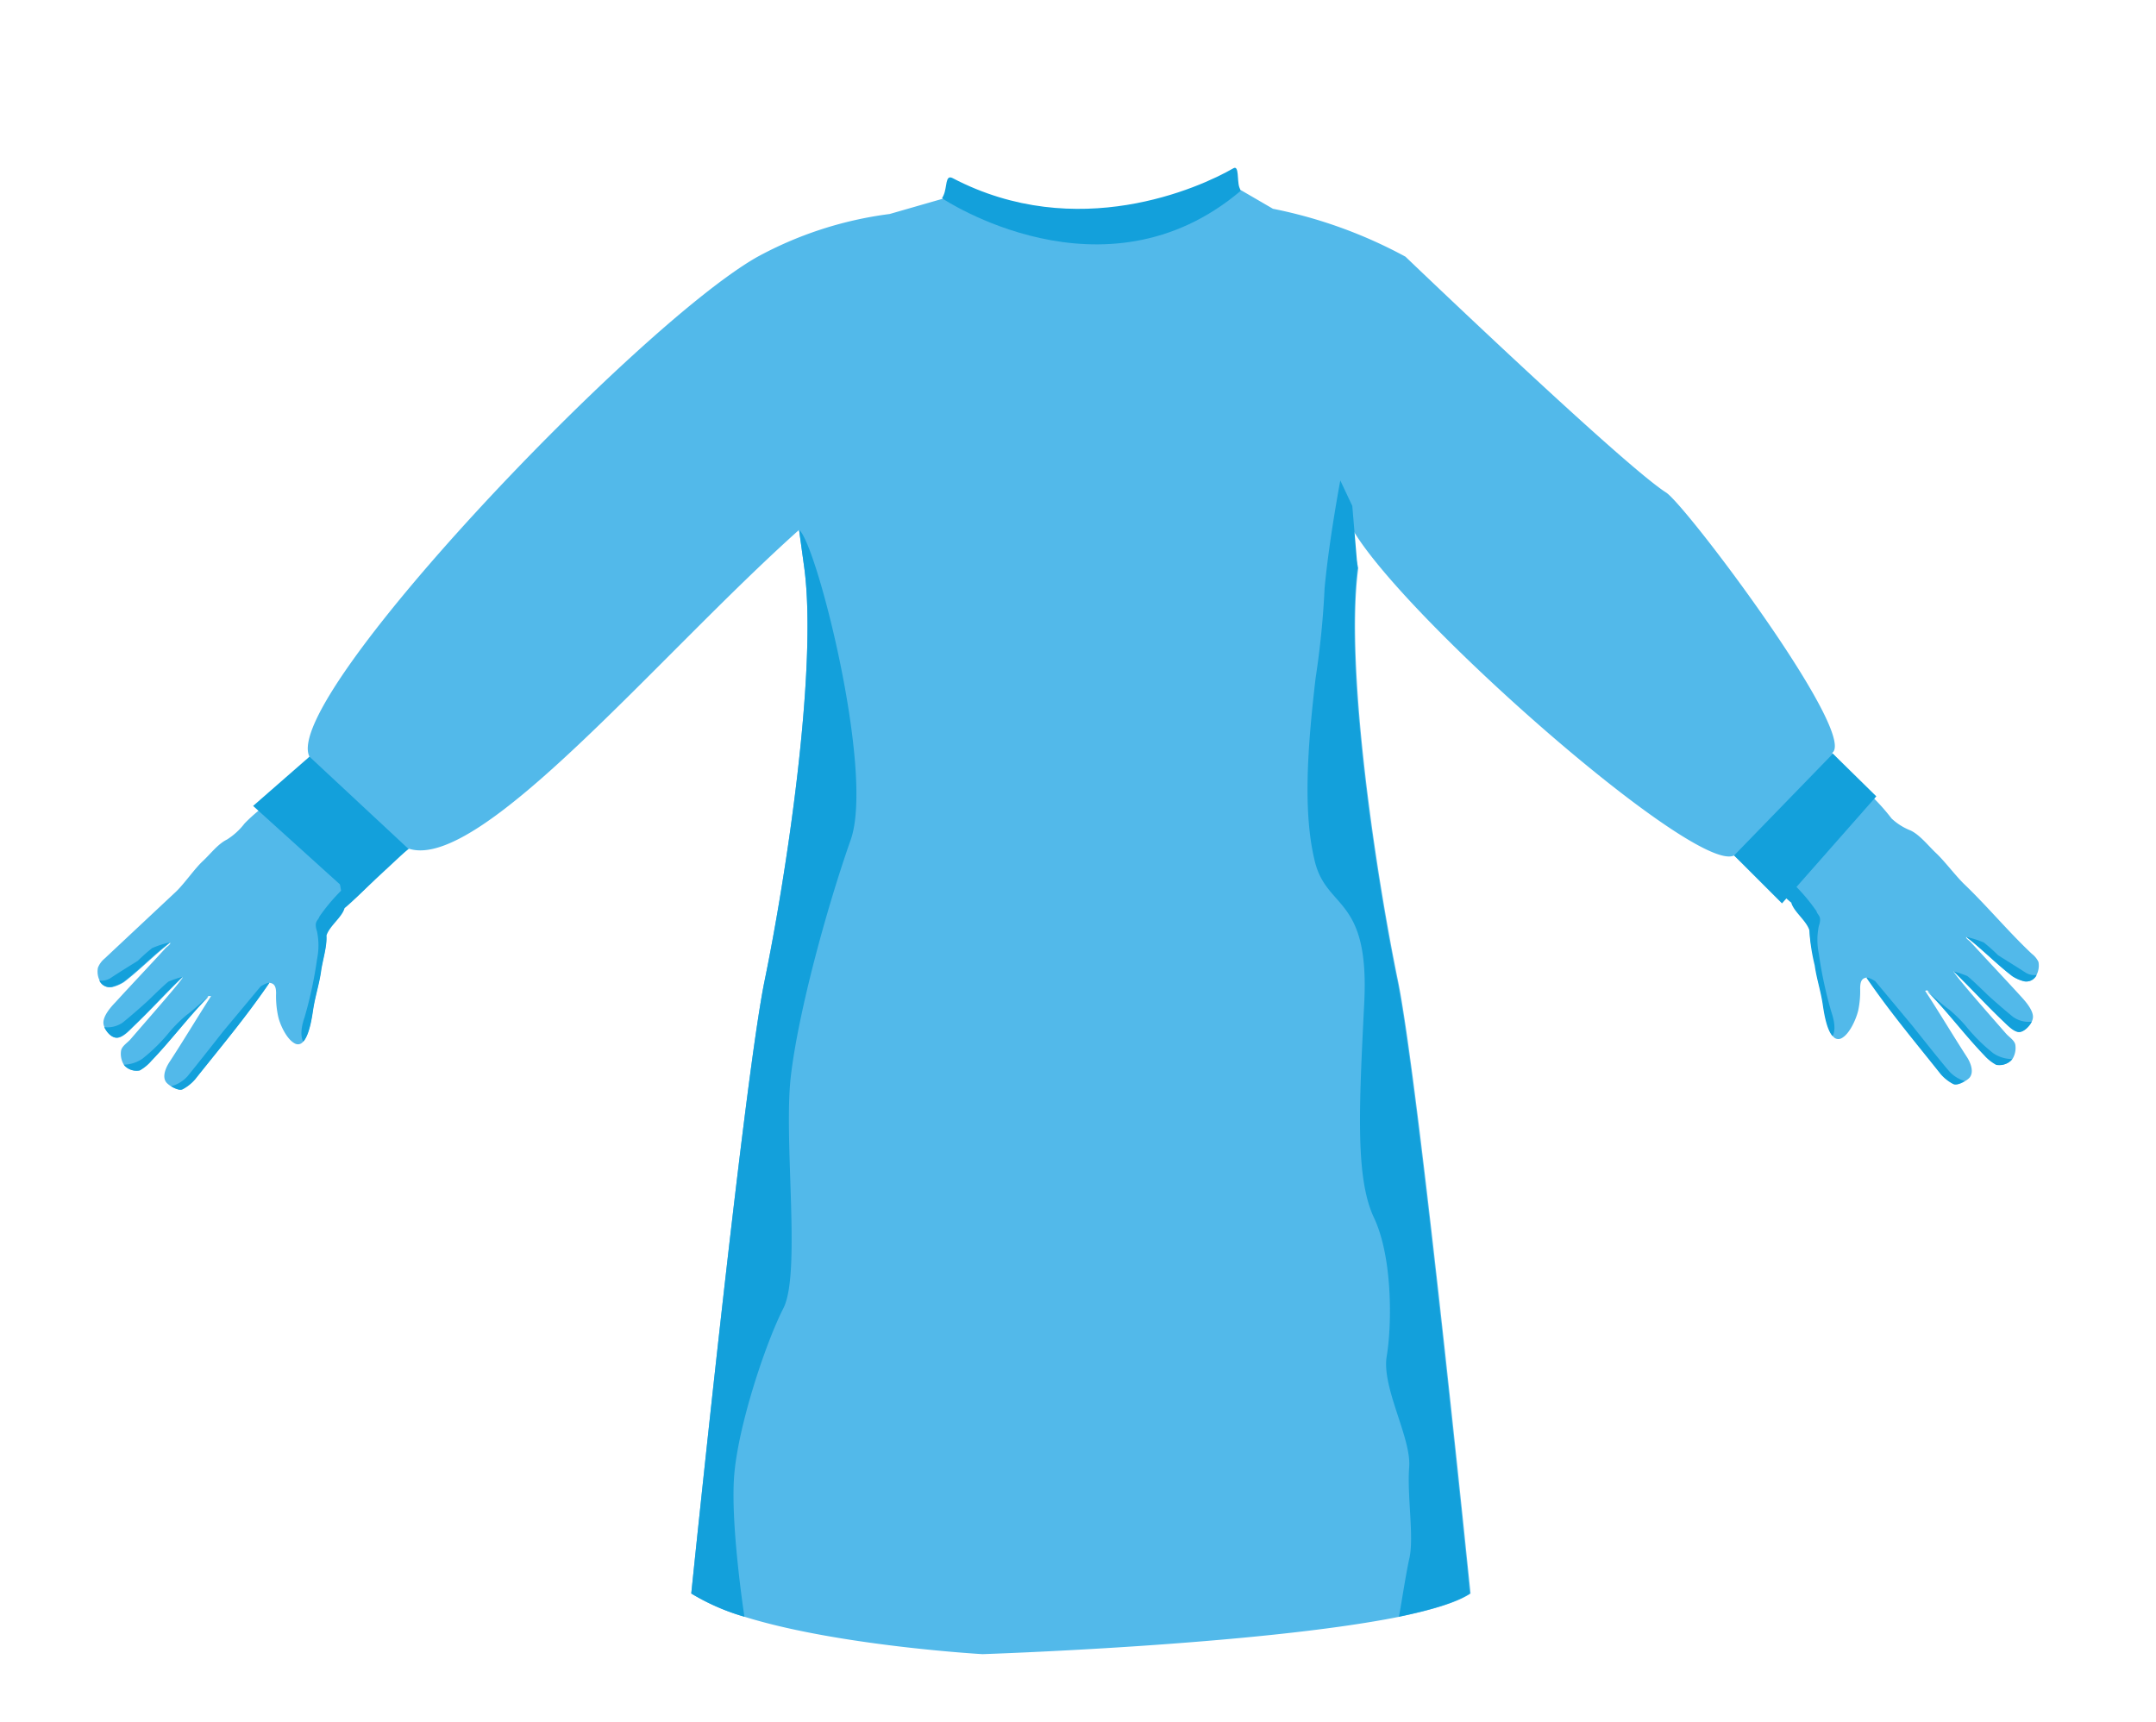 <svg id="Layer_1" data-name="Layer 1" xmlns="http://www.w3.org/2000/svg" viewBox="0 0 288 230.03"><defs><style>.cls-1{fill:#52b9ea;}.cls-2{fill:#13a0db;}</style></defs><path class="cls-1" d="M13.94,128.09l9.51-8.91c1.15-1.08,2.49-3.06,3.64-4.14,1-.92,2-2.28,3.23-2.88A9,9,0,0,0,32.68,110a22.14,22.14,0,0,1,2.65-2.31c.34-.22,1.27,1.54,1.7,1.53s-.19,1,.26,1.31A24,24,0,0,1,43.61,116c.33.36,1.58.29,1.73.74s1.84,1.77,1.6,2.21c0,0,.71,2.35-1.06.6,0,0,.25,1.34.23,1.36s-.64-.62-.65-.61,0-.45,0-.44,0,.58,0,.62l0,.42c-.25.29.46.11.29.27-.56.58-.37-.63-.59.17-.32,1.23-1.67,2.4-1.58,3.68.1,1.43-.53,3.34-.72,4.72-.25,1.79-.79,3.4-1.07,5.21-.11.7-.45,3.31-1.32,4.24a.85.85,0,0,1-1.11.2c-1.09-.57-2-2.58-2.22-3.68a12.69,12.69,0,0,1-.26-3c0-.77-.14-1.35-.92-1.41-3.15,4.6-6.41,8.47-9.9,12.86a5.69,5.69,0,0,1-1.69,1.35c-.38.18-1-.08-1.55-.4a3.48,3.48,0,0,1-.52-.41c-.72-.73-.19-2,.32-2.79,2-3.06,3.61-5.79,5.58-8.84-.22,0-.31,0-.37,0h0a2,2,0,0,1-.25.3c-2.59,2.68-4.78,5.62-7.37,8.31A5.89,5.89,0,0,1,18.66,143a2.19,2.19,0,0,1-1.89-.5,1.13,1.13,0,0,1-.23-.26,2.82,2.82,0,0,1-.36-1.93c.16-.6.84-1,1.23-1.44,2.47-2.87,7.11-8.13,7-8.33h0c-.19.17-.37.35-.54.52-2.19,2.16-3.75,3.9-6.06,6.11-.52.51-1.33,1.39-2.08,1.47s-1.42-.68-1.76-1.39a1.52,1.52,0,0,1-.15-.5c-.1-1,1-2.23,1.59-2.84,2.32-2.54,4.4-4.72,6.72-7.26.14-.16.72-.52.6-.7l0,0-.13.1-.6.49c-1.84,1.5-3.56,3.24-5.44,4.67a5.24,5.24,0,0,1-1.57.67,1.53,1.53,0,0,1-1.4-.45,2,2,0,0,1-.26-.39,2.71,2.71,0,0,1-.25-1.75A3,3,0,0,1,13.94,128.09Z"/><path class="cls-2" d="M45.56,119l-.44-2.58.44-.08c-.29.39,4.72.94,4.38,1.28-.57.59-3.08,3.06-3.91,3.7-.33,1.23-2,2.36-2.42,3.67.1,1.43-.52,3.34-.71,4.73-.25,1.78-.8,3.39-1.07,5.2-.11.7-.45,3.31-1.32,4.24-.23-.41-.48-1.35.17-3.24a55,55,0,0,0,1.67-7.77,9.15,9.15,0,0,0,0-3.7c-.46-1.4.14-1.41.32-2A24.65,24.65,0,0,1,45.56,119Z"/><path class="cls-2" d="M29.81,137.79l5-6s.84-.54,1.18-.48c-3.15,4.61-6.41,8.47-9.9,12.86a5.89,5.89,0,0,1-1.69,1.36c-.38.18-1-.08-1.55-.41A4.46,4.46,0,0,0,25,143.84C26.24,142.35,29.81,137.79,29.81,137.79Z"/><path class="cls-2" d="M19,141.46a22.8,22.8,0,0,0,3.63-3.58,18.84,18.84,0,0,1,2.26-2.25c.9-.65,2.78-2.39,2.95-2.49a2.27,2.27,0,0,1-.26.3c-2.59,2.67-4.78,5.62-7.36,8.3A5.74,5.74,0,0,1,18.68,143a2.22,2.22,0,0,1-1.9-.5,1.38,1.38,0,0,1-.23-.26A4.63,4.63,0,0,0,19,141.46Z"/><path class="cls-2" d="M13.92,137.22a3.55,3.55,0,0,0,2.5-.63c1.5-1.21,3.34-2.89,3.34-2.89s2.41-2.36,2.78-2.58a14.15,14.15,0,0,1,1.82-.61l-.54.53c-2.19,2.15-3.75,3.9-6.06,6.11-.52.5-1.33,1.39-2.08,1.47S14.26,137.93,13.92,137.22Z"/><path class="cls-2" d="M13.27,131a2.32,2.32,0,0,0,1.45-.3c1-.68,3.69-2.34,3.69-2.34a23.45,23.45,0,0,1,1.92-1.7,12.77,12.77,0,0,1,2.33-.75l-.12.1-.61.49c-1.84,1.5-3.56,3.24-5.43,4.67a5.42,5.42,0,0,1-1.58.67,1.48,1.48,0,0,1-1.39-.45A1.4,1.4,0,0,1,13.27,131Z"/><path class="cls-1" d="M272.3,128.51a2.69,2.69,0,0,1-.26,1.74,1.16,1.16,0,0,1-.26.39,1.51,1.51,0,0,1-1.39.46,5,5,0,0,1-1.57-.68c-1.88-1.43-3.6-3.16-5.44-4.67l-.61-.48-.12-.1,0,0c-.12.17.46.53.6.7,2.32,2.53,4.4,4.72,6.72,7.26.56.61,1.69,1.87,1.59,2.83a1.5,1.5,0,0,1-.15.51c-.34.7-1.15,1.44-1.76,1.39s-1.56-1-2.08-1.47c-2.31-2.21-3.87-4-6.06-6.11l-.54-.53h0c-.15.21,4.49,5.47,7,8.34.39.45,1.07.84,1.23,1.44a2.8,2.8,0,0,1-.36,1.92,1.18,1.18,0,0,1-.23.27,2.22,2.22,0,0,1-1.89.5,5.93,5.93,0,0,1-1.57-1.25c-2.59-2.68-4.78-5.63-7.37-8.3a2.69,2.69,0,0,1-.25-.3h0c-.06-.07-.15-.07-.37,0,2,3.06,3.61,5.79,5.58,8.84.51.78,1,2.06.32,2.8a2.88,2.88,0,0,1-.52.4c-.51.33-1.17.59-1.55.41a5.89,5.89,0,0,1-1.69-1.36c-3.49-4.39-6.75-8.25-9.9-12.86-.78.06-.9.65-.92,1.41a12.64,12.64,0,0,1-.26,3c-.27,1.11-1.13,3.12-2.22,3.69a.86.86,0,0,1-1.11-.21c-.87-.93-1.21-3.54-1.32-4.23-.28-1.82-.82-3.43-1.07-5.21-.19-1.39-.82-3.3-.72-4.72s-1.26-2.45-1.58-3.68c-.22-.81,0,.41-.59-.18-.17-.16.54,0,.29-.27l0-.41s0-.59,0-.62,0,.45,0,.44-.64.63-.65.61.24-1.37.23-1.36c-1.77,1.74-1.06-.61-1.06-.61-.24-.43,1.47-1.68,1.6-2.21s1.4-.38,1.73-.73c1.76-2.18,3.11-4.47,5.52-5.91.45-.27.55-.87,1.06-.87s1.34-2.4,1.68-2.18a28.19,28.19,0,0,1,2.67,3,7.94,7.94,0,0,0,2.54,1.6c1.24.59,2.39,2.07,3.38,3,1.15,1.08,2.59,3,3.73,4.12,3.14,3,5.95,6.41,9.09,9.36A3,3,0,0,1,272.3,128.51Z"/><path class="cls-2" d="M242.64,121.72c.18.63.78.64.32,2a9.1,9.1,0,0,0,0,3.69,55,55,0,0,0,1.67,7.77c.65,1.9.4,2.84.17,3.24-.87-.92-1.21-3.53-1.32-4.23-.27-1.82-.82-3.43-1.07-5.21a26.92,26.92,0,0,1-.72-4.72c-.43-1.31-2.08-2.45-2.41-3.67-.83-.65-3.34-3.12-3.91-3.7-.34-.35,4.67-.9,4.38-1.28,0,0,.44.07.44.07l-.44,2.59A24.49,24.49,0,0,1,242.64,121.72Z"/><path class="cls-2" d="M260.37,143.11a4.46,4.46,0,0,0,2.08,1.31c-.51.32-1.17.58-1.55.4a5.69,5.69,0,0,1-1.69-1.35c-3.49-4.39-6.75-8.26-9.9-12.86.34-.07,1.18.47,1.18.47l5,6S259.08,141.62,260.37,143.11Z"/><path class="cls-2" d="M268.77,141.49a1.49,1.49,0,0,1-.23.27,2.25,2.25,0,0,1-1.9.5,5.93,5.93,0,0,1-1.57-1.25c-2.58-2.68-4.77-5.63-7.36-8.3a3.2,3.2,0,0,1-.26-.3c.17.1,2,1.84,2.95,2.49a18.84,18.84,0,0,1,2.26,2.25,22.8,22.8,0,0,0,3.63,3.58A4.62,4.62,0,0,0,268.77,141.49Z"/><path class="cls-2" d="M269.64,137.88c-.76-.08-1.57-1-2.08-1.47-2.31-2.21-3.88-3.95-6.06-6.11-.17-.17-.35-.35-.54-.52a12.72,12.72,0,0,1,1.82.61c.37.22,2.78,2.58,2.78,2.58s1.84,1.67,3.34,2.88a3.56,3.56,0,0,0,2.5.64C271.06,137.2,270.25,137.94,269.64,137.88Z"/><path class="cls-2" d="M271.79,130.64a1.52,1.52,0,0,1-1.39.46,5.18,5.18,0,0,1-1.58-.68c-1.87-1.43-3.59-3.16-5.43-4.67l-.61-.48-.13-.1a13.47,13.47,0,0,1,2.34.74,23,23,0,0,1,1.92,1.71s2.64,1.65,3.69,2.33a2.19,2.19,0,0,0,1.45.3A1.16,1.16,0,0,1,271.79,130.64Z"/><path class="cls-1" d="M250.14,106.79l-12,13.2-6.5-5.7c-5.7,2.8-52.2-38.9-52-46.4l1.8,8c-1.8,13.6,2.5,41.5,5.3,55.1s9.7,81.9,9.7,81.9c-1.8,1.2-5.2,2.2-9.5,3.1-18.9,3.8-55.7,5-55.7,5s-19.3-1.1-31.8-5a29.59,29.59,0,0,1-7.1-3.1s7-68.3,9.8-81.9,7.1-41.4,5.3-55.1l-.7-5.1c-18.9,16.9-42.5,45.6-52.1,42.6l-7.1,5.4-12.7-11.6s6.7-5.8,6.5-6.1c-3.9-7.7,43.5-57.4,59.7-66.7a50.25,50.25,0,0,1,17.8-5.8l7.3-2.1c3.1,2.1,11,3.5,19.7,3.5s16.8-2.5,19.9-4.6l4.3,2.5a62.81,62.81,0,0,1,17.7,6.4s28.9,27.7,34.8,31.5c2.6,1.6,25.7,32.3,22.2,34.8Z"/><polygon class="cls-2" points="231.64 114.29 244.84 100.69 250.64 106.39 238.04 120.69 231.64 114.29"/><path class="cls-2" d="M164.74,22.49c-4.5,2.6-20.9,10-37.5,1.3-1-.5-.7,1.2-1.2,2.3l-.2.4s21.6,14.5,39.9-1l-.2-.5C165.24,24.09,165.54,22,164.74,22.49Z"/><path class="cls-2" d="M105.64,143.79c-1,8.6,1.4,26.3-1,31s-6.2,16.1-6.6,22.8,1.4,18.4,1.4,18.4a29.59,29.59,0,0,1-7.1-3.1s7-68.3,9.8-81.9,7.1-41.4,5.3-55.1l-.7-5.1c2.3,1.7,10.1,32.3,6.9,41.4S106.64,135.19,105.64,143.79Z"/><path class="cls-2" d="M188.24,208.29c.7-2.8-.3-8.4,0-12.3s-3.7-10.6-3-14.8.8-13.2-1.7-18.5-2-14.6-1.3-28.8-5-12.3-6.6-18.8-1-15.1.1-24.5a114.9,114.9,0,0,0,1.2-12c.6-6.5,2.1-14.4,2.1-14.4l1.6,3.4.7,8.3c-1.8,13.6,2.5,41.5,5.3,55.1s9.7,81.9,9.7,81.9c-1.8,1.2-5.2,2.2-9.5,3.1C186.94,216,187.64,211.09,188.24,208.29Z"/><polygon class="cls-2" points="41.34 101.09 54.54 113.39 47.44 119.99 33.81 107.67 41.34 101.09"/></svg>